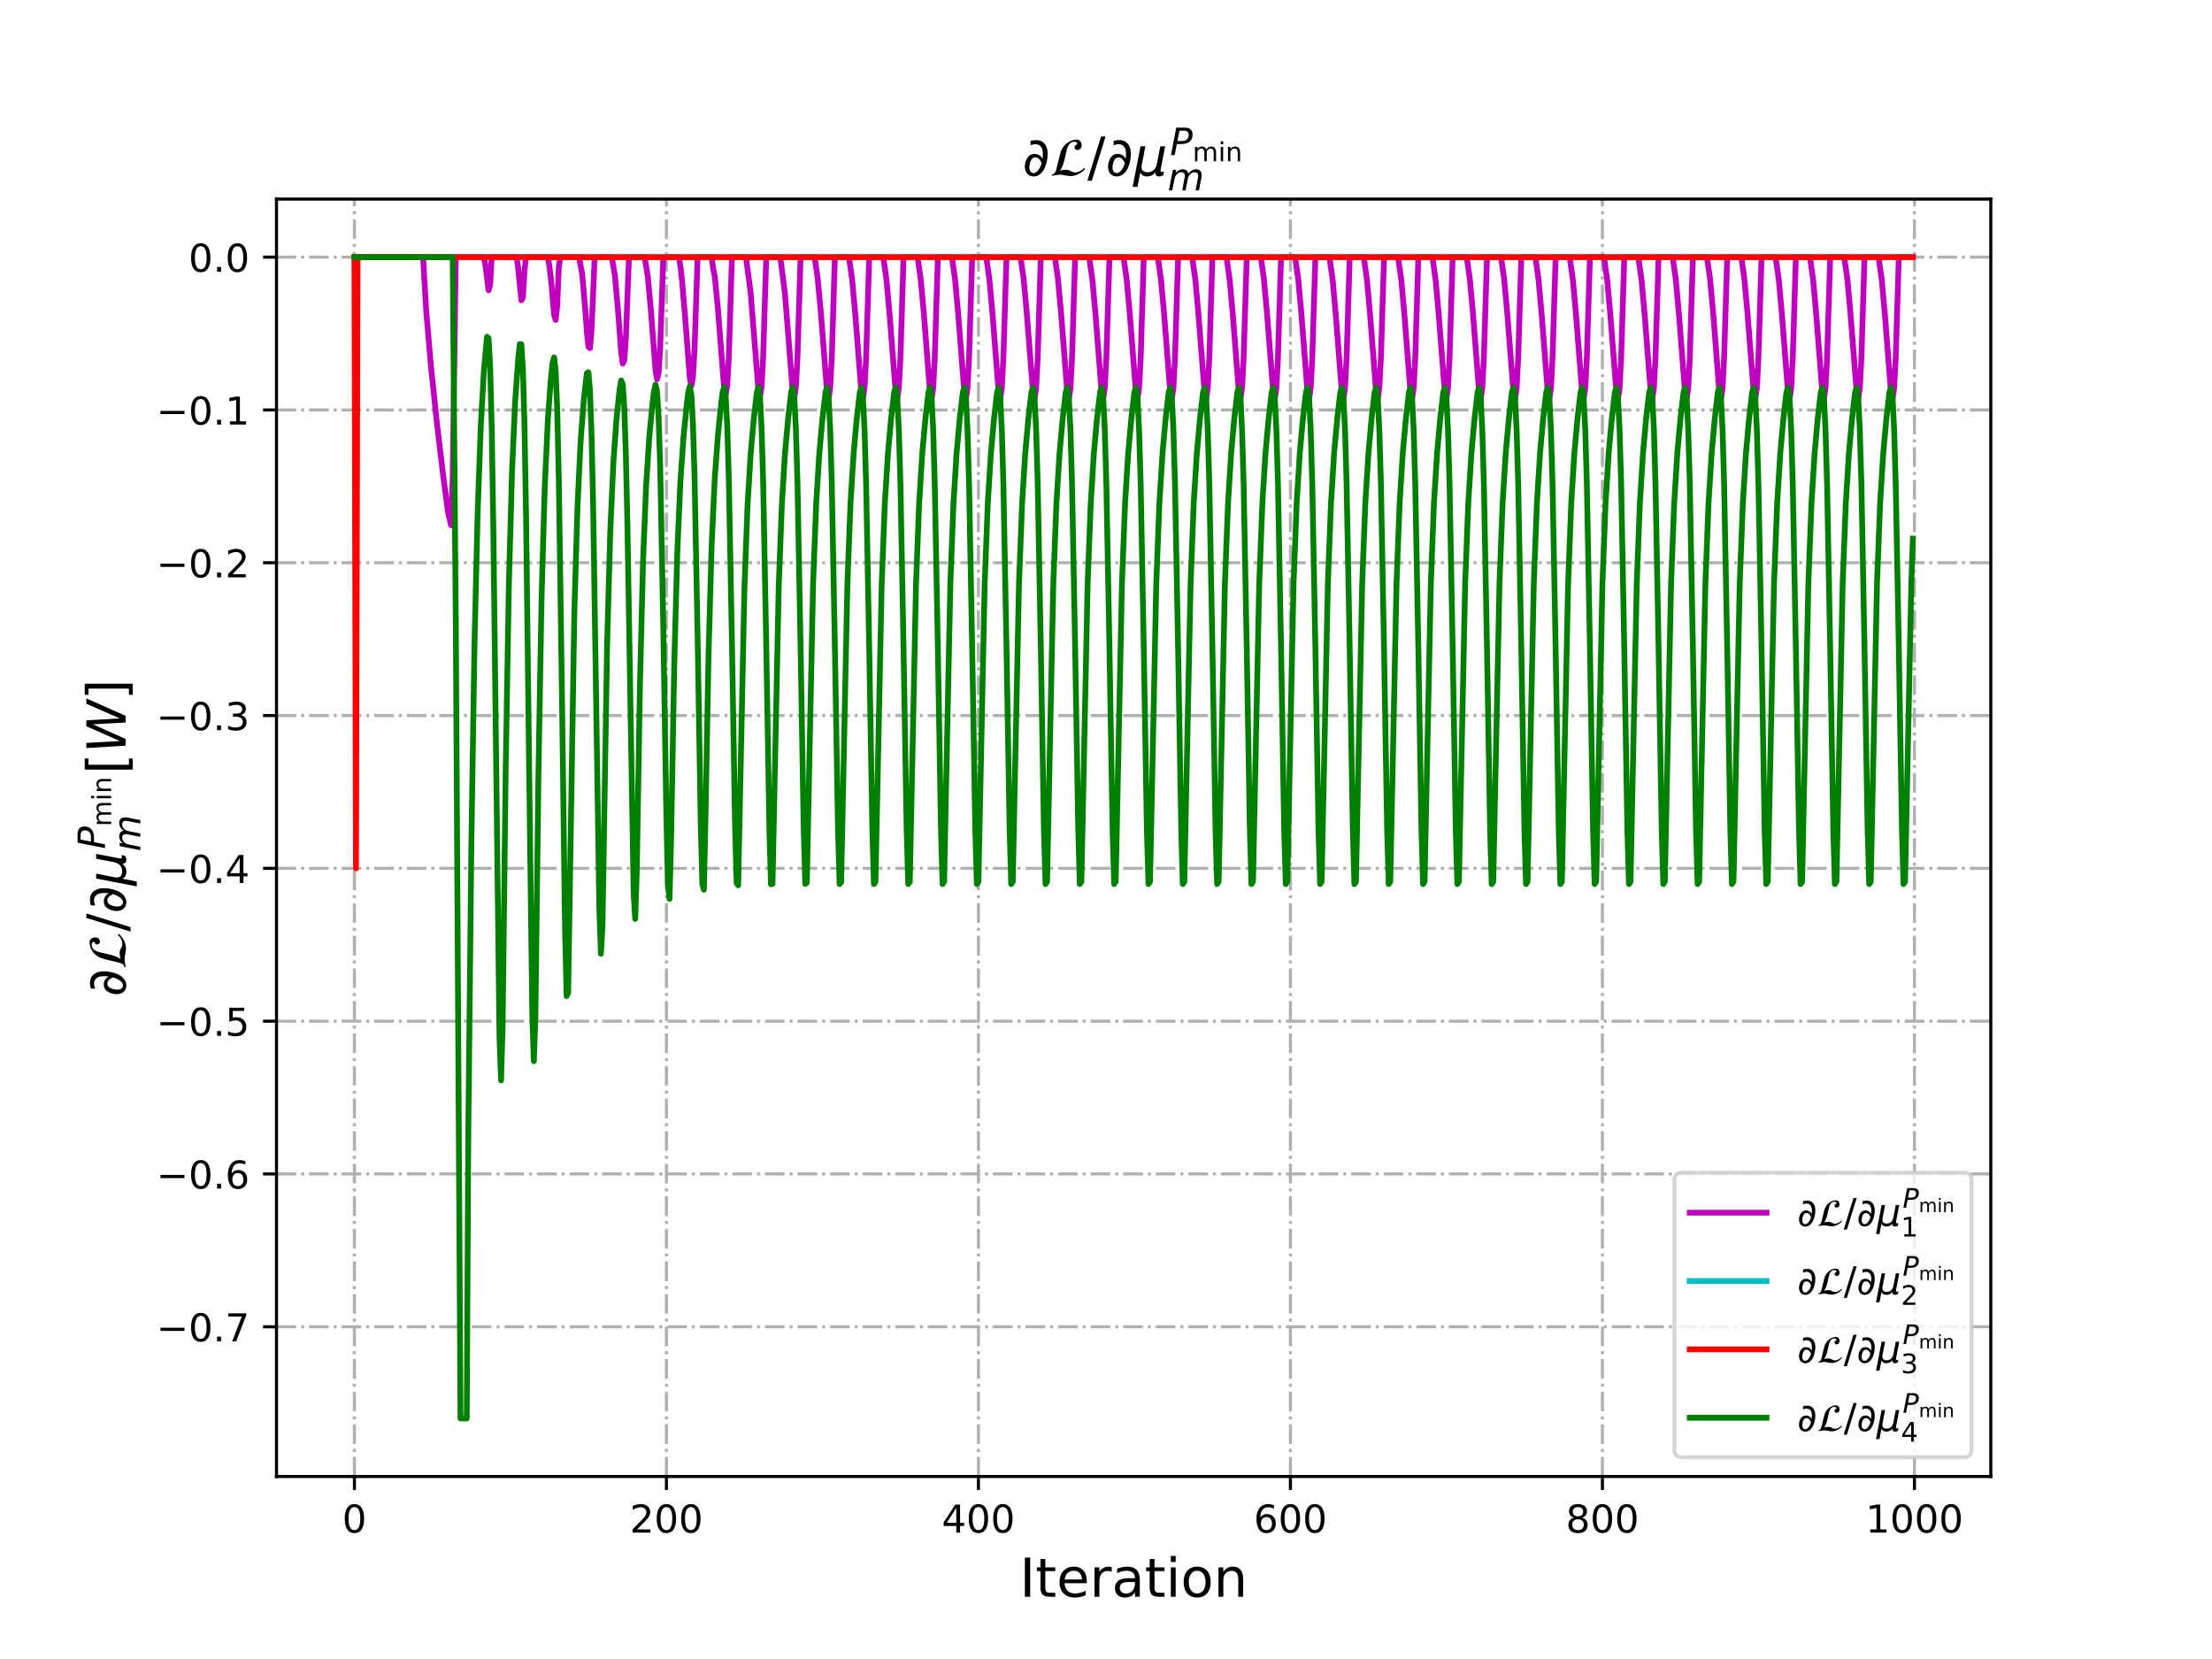 <?xml version="1.0" encoding="utf-8" standalone="no"?>
<!DOCTYPE svg PUBLIC "-//W3C//DTD SVG 1.1//EN"
  "http://www.w3.org/Graphics/SVG/1.1/DTD/svg11.dtd">
<!-- Created with matplotlib (http://matplotlib.org/) -->
<svg height="432pt" version="1.1" viewBox="0 0 576 432" width="576pt" xmlns="http://www.w3.org/2000/svg" xmlns:xlink="http://www.w3.org/1999/xlink">
 <defs>
  <style type="text/css">
*{stroke-linecap:butt;stroke-linejoin:round;}
  </style>
 </defs>
 <g id="figure_1">
  <g id="patch_1">
   <path d="M 0 432 
L 576 432 
L 576 0 
L 0 0 
z
" style="fill:#ffffff;"/>
  </g>
  <g id="axes_1">
   <g id="patch_2">
    <path d="M 72 384.48 
L 518.4 384.48 
L 518.4 51.84 
L 72 51.84 
z
" style="fill:#ffffff;"/>
   </g>
   <g id="matplotlib.axis_1">
    <g id="xtick_1">
     <g id="line2d_1">
      <path clip-path="url(#p9d2888aacd)" d="M 92.291 384.48 
L 92.291 51.84 
" style="fill:none;stroke:#b0b0b0;stroke-dasharray:5.12,1.28,0.8,1.28;stroke-dashoffset:0;stroke-width:0.8;"/>
     </g>
     <g id="line2d_2">
      <defs>
       <path d="M 0 0 
L 0 3.5 
" id="md98fd4734b" style="stroke:#000000;stroke-width:0.8;"/>
      </defs>
      <g>
       <use style="stroke:#000000;stroke-width:0.8;" x="92.291" xlink:href="#md98fd4734b" y="384.48"/>
      </g>
     </g>
     <g id="text_1">
      <!-- 0 -->
      <defs>
       <path d="M 31.781 66.406 
Q 24.172 66.406 20.328 58.906 
Q 16.5 51.422 16.5 36.375 
Q 16.5 21.391 20.328 13.891 
Q 24.172 6.391 31.781 6.391 
Q 39.453 6.391 43.281 13.891 
Q 47.125 21.391 47.125 36.375 
Q 47.125 51.422 43.281 58.906 
Q 39.453 66.406 31.781 66.406 
z
M 31.781 74.219 
Q 44.047 74.219 50.516 64.516 
Q 56.984 54.828 56.984 36.375 
Q 56.984 17.969 50.516 8.266 
Q 44.047 -1.422 31.781 -1.422 
Q 19.531 -1.422 13.062 8.266 
Q 6.594 17.969 6.594 36.375 
Q 6.594 54.828 13.062 64.516 
Q 19.531 74.219 31.781 74.219 
z
" id="DejaVuSans-30"/>
      </defs>
      <g transform="translate(89.11 399.078)scale(0.1 -0.1)">
       <use xlink:href="#DejaVuSans-30"/>
      </g>
     </g>
    </g>
    <g id="xtick_2">
     <g id="line2d_3">
      <path clip-path="url(#p9d2888aacd)" d="M 173.536 384.48 
L 173.536 51.84 
" style="fill:none;stroke:#b0b0b0;stroke-dasharray:5.12,1.28,0.8,1.28;stroke-dashoffset:0;stroke-width:0.8;"/>
     </g>
     <g id="line2d_4">
      <g>
       <use style="stroke:#000000;stroke-width:0.8;" x="173.536" xlink:href="#md98fd4734b" y="384.48"/>
      </g>
     </g>
     <g id="text_2">
      <!-- 200 -->
      <defs>
       <path d="M 19.188 8.297 
L 53.609 8.297 
L 53.609 0 
L 7.328 0 
L 7.328 8.297 
Q 12.938 14.109 22.625 23.891 
Q 32.328 33.688 34.812 36.531 
Q 39.547 41.844 41.422 45.531 
Q 43.312 49.219 43.312 52.781 
Q 43.312 58.594 39.234 62.25 
Q 35.156 65.922 28.609 65.922 
Q 23.969 65.922 18.812 64.312 
Q 13.672 62.703 7.812 59.422 
L 7.812 69.391 
Q 13.766 71.781 18.938 73 
Q 24.125 74.219 28.422 74.219 
Q 39.75 74.219 46.484 68.547 
Q 53.219 62.891 53.219 53.422 
Q 53.219 48.922 51.531 44.891 
Q 49.859 40.875 45.406 35.406 
Q 44.188 33.984 37.641 27.219 
Q 31.109 20.453 19.188 8.297 
z
" id="DejaVuSans-32"/>
      </defs>
      <g transform="translate(163.992 399.078)scale(0.1 -0.1)">
       <use xlink:href="#DejaVuSans-32"/>
       <use x="63.623" xlink:href="#DejaVuSans-30"/>
       <use x="127.246" xlink:href="#DejaVuSans-30"/>
      </g>
     </g>
    </g>
    <g id="xtick_3">
     <g id="line2d_5">
      <path clip-path="url(#p9d2888aacd)" d="M 254.781 384.48 
L 254.781 51.84 
" style="fill:none;stroke:#b0b0b0;stroke-dasharray:5.12,1.28,0.8,1.28;stroke-dashoffset:0;stroke-width:0.8;"/>
     </g>
     <g id="line2d_6">
      <g>
       <use style="stroke:#000000;stroke-width:0.8;" x="254.781" xlink:href="#md98fd4734b" y="384.48"/>
      </g>
     </g>
     <g id="text_3">
      <!-- 400 -->
      <defs>
       <path d="M 37.797 64.312 
L 12.891 25.391 
L 37.797 25.391 
z
M 35.203 72.906 
L 47.609 72.906 
L 47.609 25.391 
L 58.016 25.391 
L 58.016 17.188 
L 47.609 17.188 
L 47.609 0 
L 37.797 0 
L 37.797 17.188 
L 4.891 17.188 
L 4.891 26.703 
z
" id="DejaVuSans-34"/>
      </defs>
      <g transform="translate(245.237 399.078)scale(0.1 -0.1)">
       <use xlink:href="#DejaVuSans-34"/>
       <use x="63.623" xlink:href="#DejaVuSans-30"/>
       <use x="127.246" xlink:href="#DejaVuSans-30"/>
      </g>
     </g>
    </g>
    <g id="xtick_4">
     <g id="line2d_7">
      <path clip-path="url(#p9d2888aacd)" d="M 336.026 384.48 
L 336.026 51.84 
" style="fill:none;stroke:#b0b0b0;stroke-dasharray:5.12,1.28,0.8,1.28;stroke-dashoffset:0;stroke-width:0.8;"/>
     </g>
     <g id="line2d_8">
      <g>
       <use style="stroke:#000000;stroke-width:0.8;" x="336.026" xlink:href="#md98fd4734b" y="384.48"/>
      </g>
     </g>
     <g id="text_4">
      <!-- 600 -->
      <defs>
       <path d="M 33.016 40.375 
Q 26.375 40.375 22.484 35.828 
Q 18.609 31.297 18.609 23.391 
Q 18.609 15.531 22.484 10.953 
Q 26.375 6.391 33.016 6.391 
Q 39.656 6.391 43.531 10.953 
Q 47.406 15.531 47.406 23.391 
Q 47.406 31.297 43.531 35.828 
Q 39.656 40.375 33.016 40.375 
z
M 52.594 71.297 
L 52.594 62.312 
Q 48.875 64.062 45.094 64.984 
Q 41.312 65.922 37.594 65.922 
Q 27.828 65.922 22.672 59.328 
Q 17.531 52.734 16.797 39.406 
Q 19.672 43.656 24.016 45.922 
Q 28.375 48.188 33.594 48.188 
Q 44.578 48.188 50.953 41.516 
Q 57.328 34.859 57.328 23.391 
Q 57.328 12.156 50.688 5.359 
Q 44.047 -1.422 33.016 -1.422 
Q 20.359 -1.422 13.672 8.266 
Q 6.984 17.969 6.984 36.375 
Q 6.984 53.656 15.188 63.938 
Q 23.391 74.219 37.203 74.219 
Q 40.922 74.219 44.703 73.484 
Q 48.484 72.75 52.594 71.297 
z
" id="DejaVuSans-36"/>
      </defs>
      <g transform="translate(326.482 399.078)scale(0.1 -0.1)">
       <use xlink:href="#DejaVuSans-36"/>
       <use x="63.623" xlink:href="#DejaVuSans-30"/>
       <use x="127.246" xlink:href="#DejaVuSans-30"/>
      </g>
     </g>
    </g>
    <g id="xtick_5">
     <g id="line2d_9">
      <path clip-path="url(#p9d2888aacd)" d="M 417.27 384.48 
L 417.27 51.84 
" style="fill:none;stroke:#b0b0b0;stroke-dasharray:5.12,1.28,0.8,1.28;stroke-dashoffset:0;stroke-width:0.8;"/>
     </g>
     <g id="line2d_10">
      <g>
       <use style="stroke:#000000;stroke-width:0.8;" x="417.27" xlink:href="#md98fd4734b" y="384.48"/>
      </g>
     </g>
     <g id="text_5">
      <!-- 800 -->
      <defs>
       <path d="M 31.781 34.625 
Q 24.75 34.625 20.719 30.859 
Q 16.703 27.094 16.703 20.516 
Q 16.703 13.922 20.719 10.156 
Q 24.75 6.391 31.781 6.391 
Q 38.812 6.391 42.859 10.172 
Q 46.922 13.969 46.922 20.516 
Q 46.922 27.094 42.891 30.859 
Q 38.875 34.625 31.781 34.625 
z
M 21.922 38.812 
Q 15.578 40.375 12.031 44.719 
Q 8.5 49.078 8.5 55.328 
Q 8.5 64.062 14.719 69.141 
Q 20.953 74.219 31.781 74.219 
Q 42.672 74.219 48.875 69.141 
Q 55.078 64.062 55.078 55.328 
Q 55.078 49.078 51.531 44.719 
Q 48 40.375 41.703 38.812 
Q 48.828 37.156 52.797 32.312 
Q 56.781 27.484 56.781 20.516 
Q 56.781 9.906 50.312 4.234 
Q 43.844 -1.422 31.781 -1.422 
Q 19.734 -1.422 13.25 4.234 
Q 6.781 9.906 6.781 20.516 
Q 6.781 27.484 10.781 32.312 
Q 14.797 37.156 21.922 38.812 
z
M 18.312 54.391 
Q 18.312 48.734 21.844 45.562 
Q 25.391 42.391 31.781 42.391 
Q 38.141 42.391 41.719 45.562 
Q 45.312 48.734 45.312 54.391 
Q 45.312 60.062 41.719 63.234 
Q 38.141 66.406 31.781 66.406 
Q 25.391 66.406 21.844 63.234 
Q 18.312 60.062 18.312 54.391 
z
" id="DejaVuSans-38"/>
      </defs>
      <g transform="translate(407.727 399.078)scale(0.1 -0.1)">
       <use xlink:href="#DejaVuSans-38"/>
       <use x="63.623" xlink:href="#DejaVuSans-30"/>
       <use x="127.246" xlink:href="#DejaVuSans-30"/>
      </g>
     </g>
    </g>
    <g id="xtick_6">
     <g id="line2d_11">
      <path clip-path="url(#p9d2888aacd)" d="M 498.515 384.48 
L 498.515 51.84 
" style="fill:none;stroke:#b0b0b0;stroke-dasharray:5.12,1.28,0.8,1.28;stroke-dashoffset:0;stroke-width:0.8;"/>
     </g>
     <g id="line2d_12">
      <g>
       <use style="stroke:#000000;stroke-width:0.8;" x="498.515" xlink:href="#md98fd4734b" y="384.48"/>
      </g>
     </g>
     <g id="text_6">
      <!-- 1000 -->
      <defs>
       <path d="M 12.406 8.297 
L 28.516 8.297 
L 28.516 63.922 
L 10.984 60.406 
L 10.984 69.391 
L 28.422 72.906 
L 38.281 72.906 
L 38.281 8.297 
L 54.391 8.297 
L 54.391 0 
L 12.406 0 
z
" id="DejaVuSans-31"/>
      </defs>
      <g transform="translate(485.79 399.078)scale(0.1 -0.1)">
       <use xlink:href="#DejaVuSans-31"/>
       <use x="63.623" xlink:href="#DejaVuSans-30"/>
       <use x="127.246" xlink:href="#DejaVuSans-30"/>
       <use x="190.869" xlink:href="#DejaVuSans-30"/>
      </g>
     </g>
    </g>
    <g id="text_7">
     <!-- Iteration -->
     <defs>
      <path d="M 9.812 72.906 
L 19.672 72.906 
L 19.672 0 
L 9.812 0 
z
" id="DejaVuSans-49"/>
      <path d="M 18.312 70.219 
L 18.312 54.688 
L 36.812 54.688 
L 36.812 47.703 
L 18.312 47.703 
L 18.312 18.016 
Q 18.312 11.328 20.141 9.422 
Q 21.969 7.516 27.594 7.516 
L 36.812 7.516 
L 36.812 0 
L 27.594 0 
Q 17.188 0 13.234 3.875 
Q 9.281 7.766 9.281 18.016 
L 9.281 47.703 
L 2.688 47.703 
L 2.688 54.688 
L 9.281 54.688 
L 9.281 70.219 
z
" id="DejaVuSans-74"/>
      <path d="M 56.203 29.594 
L 56.203 25.203 
L 14.891 25.203 
Q 15.484 15.922 20.484 11.062 
Q 25.484 6.203 34.422 6.203 
Q 39.594 6.203 44.453 7.469 
Q 49.312 8.734 54.109 11.281 
L 54.109 2.781 
Q 49.266 0.734 44.188 -0.344 
Q 39.109 -1.422 33.891 -1.422 
Q 20.797 -1.422 13.156 6.188 
Q 5.516 13.812 5.516 26.812 
Q 5.516 40.234 12.766 48.109 
Q 20.016 56 32.328 56 
Q 43.359 56 49.781 48.891 
Q 56.203 41.797 56.203 29.594 
z
M 47.219 32.234 
Q 47.125 39.594 43.094 43.984 
Q 39.062 48.391 32.422 48.391 
Q 24.906 48.391 20.391 44.141 
Q 15.875 39.891 15.188 32.172 
z
" id="DejaVuSans-65"/>
      <path d="M 41.109 46.297 
Q 39.594 47.172 37.812 47.578 
Q 36.031 48 33.891 48 
Q 26.266 48 22.188 43.047 
Q 18.109 38.094 18.109 28.812 
L 18.109 0 
L 9.078 0 
L 9.078 54.688 
L 18.109 54.688 
L 18.109 46.188 
Q 20.953 51.172 25.484 53.578 
Q 30.031 56 36.531 56 
Q 37.453 56 38.578 55.875 
Q 39.703 55.766 41.062 55.516 
z
" id="DejaVuSans-72"/>
      <path d="M 34.281 27.484 
Q 23.391 27.484 19.188 25 
Q 14.984 22.516 14.984 16.5 
Q 14.984 11.719 18.141 8.906 
Q 21.297 6.109 26.703 6.109 
Q 34.188 6.109 38.703 11.406 
Q 43.219 16.703 43.219 25.484 
L 43.219 27.484 
z
M 52.203 31.203 
L 52.203 0 
L 43.219 0 
L 43.219 8.297 
Q 40.141 3.328 35.547 0.953 
Q 30.953 -1.422 24.312 -1.422 
Q 15.922 -1.422 10.953 3.297 
Q 6 8.016 6 15.922 
Q 6 25.141 12.172 29.828 
Q 18.359 34.516 30.609 34.516 
L 43.219 34.516 
L 43.219 35.406 
Q 43.219 41.609 39.141 45 
Q 35.062 48.391 27.688 48.391 
Q 23 48.391 18.547 47.266 
Q 14.109 46.141 10.016 43.891 
L 10.016 52.203 
Q 14.938 54.109 19.578 55.047 
Q 24.219 56 28.609 56 
Q 40.484 56 46.344 49.844 
Q 52.203 43.703 52.203 31.203 
z
" id="DejaVuSans-61"/>
      <path d="M 9.422 54.688 
L 18.406 54.688 
L 18.406 0 
L 9.422 0 
z
M 9.422 75.984 
L 18.406 75.984 
L 18.406 64.594 
L 9.422 64.594 
z
" id="DejaVuSans-69"/>
      <path d="M 30.609 48.391 
Q 23.391 48.391 19.188 42.75 
Q 14.984 37.109 14.984 27.297 
Q 14.984 17.484 19.156 11.844 
Q 23.344 6.203 30.609 6.203 
Q 37.797 6.203 41.984 11.859 
Q 46.188 17.531 46.188 27.297 
Q 46.188 37.016 41.984 42.703 
Q 37.797 48.391 30.609 48.391 
z
M 30.609 56 
Q 42.328 56 49.016 48.375 
Q 55.719 40.766 55.719 27.297 
Q 55.719 13.875 49.016 6.219 
Q 42.328 -1.422 30.609 -1.422 
Q 18.844 -1.422 12.172 6.219 
Q 5.516 13.875 5.516 27.297 
Q 5.516 40.766 12.172 48.375 
Q 18.844 56 30.609 56 
z
" id="DejaVuSans-6f"/>
      <path d="M 54.891 33.016 
L 54.891 0 
L 45.906 0 
L 45.906 32.719 
Q 45.906 40.484 42.875 44.328 
Q 39.844 48.188 33.797 48.188 
Q 26.516 48.188 22.312 43.547 
Q 18.109 38.922 18.109 30.906 
L 18.109 0 
L 9.078 0 
L 9.078 54.688 
L 18.109 54.688 
L 18.109 46.188 
Q 21.344 51.125 25.703 53.562 
Q 30.078 56 35.797 56 
Q 45.219 56 50.047 50.172 
Q 54.891 44.344 54.891 33.016 
z
" id="DejaVuSans-6e"/>
     </defs>
     <g transform="translate(265.508 415.796)scale(0.14 -0.14)">
      <use xlink:href="#DejaVuSans-49"/>
      <use x="29.492" xlink:href="#DejaVuSans-74"/>
      <use x="68.701" xlink:href="#DejaVuSans-65"/>
      <use x="130.225" xlink:href="#DejaVuSans-72"/>
      <use x="171.338" xlink:href="#DejaVuSans-61"/>
      <use x="232.617" xlink:href="#DejaVuSans-74"/>
      <use x="271.826" xlink:href="#DejaVuSans-69"/>
      <use x="299.609" xlink:href="#DejaVuSans-6f"/>
      <use x="360.791" xlink:href="#DejaVuSans-6e"/>
     </g>
    </g>
   </g>
   <g id="matplotlib.axis_2">
    <g id="ytick_1">
     <g id="line2d_13">
      <path clip-path="url(#p9d2888aacd)" d="M 72 345.486 
L 518.4 345.486 
" style="fill:none;stroke:#b0b0b0;stroke-dasharray:5.12,1.28,0.8,1.28;stroke-dashoffset:0;stroke-width:0.8;"/>
     </g>
     <g id="line2d_14">
      <defs>
       <path d="M 0 0 
L -3.5 0 
" id="mb7c1f62356" style="stroke:#000000;stroke-width:0.8;"/>
      </defs>
      <g>
       <use style="stroke:#000000;stroke-width:0.8;" x="72" xlink:href="#mb7c1f62356" y="345.486"/>
      </g>
     </g>
     <g id="text_8">
      <!-- −0.7 -->
      <defs>
       <path d="M 10.594 35.5 
L 73.188 35.5 
L 73.188 27.203 
L 10.594 27.203 
z
" id="DejaVuSans-2212"/>
       <path d="M 10.688 12.406 
L 21 12.406 
L 21 0 
L 10.688 0 
z
" id="DejaVuSans-2e"/>
       <path d="M 8.203 72.906 
L 55.078 72.906 
L 55.078 68.703 
L 28.609 0 
L 18.312 0 
L 43.219 64.594 
L 8.203 64.594 
z
" id="DejaVuSans-37"/>
      </defs>
      <g transform="translate(40.717 349.286)scale(0.1 -0.1)">
       <use xlink:href="#DejaVuSans-2212"/>
       <use x="83.789" xlink:href="#DejaVuSans-30"/>
       <use x="147.412" xlink:href="#DejaVuSans-2e"/>
       <use x="179.199" xlink:href="#DejaVuSans-37"/>
      </g>
     </g>
    </g>
    <g id="ytick_2">
     <g id="line2d_15">
      <path clip-path="url(#p9d2888aacd)" d="M 72 305.697 
L 518.4 305.697 
" style="fill:none;stroke:#b0b0b0;stroke-dasharray:5.12,1.28,0.8,1.28;stroke-dashoffset:0;stroke-width:0.8;"/>
     </g>
     <g id="line2d_16">
      <g>
       <use style="stroke:#000000;stroke-width:0.8;" x="72" xlink:href="#mb7c1f62356" y="305.697"/>
      </g>
     </g>
     <g id="text_9">
      <!-- −0.6 -->
      <g transform="translate(40.717 309.496)scale(0.1 -0.1)">
       <use xlink:href="#DejaVuSans-2212"/>
       <use x="83.789" xlink:href="#DejaVuSans-30"/>
       <use x="147.412" xlink:href="#DejaVuSans-2e"/>
       <use x="179.199" xlink:href="#DejaVuSans-36"/>
      </g>
     </g>
    </g>
    <g id="ytick_3">
     <g id="line2d_17">
      <path clip-path="url(#p9d2888aacd)" d="M 72 265.907 
L 518.4 265.907 
" style="fill:none;stroke:#b0b0b0;stroke-dasharray:5.12,1.28,0.8,1.28;stroke-dashoffset:0;stroke-width:0.8;"/>
     </g>
     <g id="line2d_18">
      <g>
       <use style="stroke:#000000;stroke-width:0.8;" x="72" xlink:href="#mb7c1f62356" y="265.907"/>
      </g>
     </g>
     <g id="text_10">
      <!-- −0.5 -->
      <defs>
       <path d="M 10.797 72.906 
L 49.516 72.906 
L 49.516 64.594 
L 19.828 64.594 
L 19.828 46.734 
Q 21.969 47.469 24.109 47.828 
Q 26.266 48.188 28.422 48.188 
Q 40.625 48.188 47.75 41.5 
Q 54.891 34.812 54.891 23.391 
Q 54.891 11.625 47.562 5.094 
Q 40.234 -1.422 26.906 -1.422 
Q 22.312 -1.422 17.547 -0.641 
Q 12.797 0.141 7.719 1.703 
L 7.719 11.625 
Q 12.109 9.234 16.797 8.062 
Q 21.484 6.891 26.703 6.891 
Q 35.156 6.891 40.078 11.328 
Q 45.016 15.766 45.016 23.391 
Q 45.016 31 40.078 35.438 
Q 35.156 39.891 26.703 39.891 
Q 22.75 39.891 18.812 39.016 
Q 14.891 38.141 10.797 36.281 
z
" id="DejaVuSans-35"/>
      </defs>
      <g transform="translate(40.717 269.707)scale(0.1 -0.1)">
       <use xlink:href="#DejaVuSans-2212"/>
       <use x="83.789" xlink:href="#DejaVuSans-30"/>
       <use x="147.412" xlink:href="#DejaVuSans-2e"/>
       <use x="179.199" xlink:href="#DejaVuSans-35"/>
      </g>
     </g>
    </g>
    <g id="ytick_4">
     <g id="line2d_19">
      <path clip-path="url(#p9d2888aacd)" d="M 72 226.118 
L 518.4 226.118 
" style="fill:none;stroke:#b0b0b0;stroke-dasharray:5.12,1.28,0.8,1.28;stroke-dashoffset:0;stroke-width:0.8;"/>
     </g>
     <g id="line2d_20">
      <g>
       <use style="stroke:#000000;stroke-width:0.8;" x="72" xlink:href="#mb7c1f62356" y="226.118"/>
      </g>
     </g>
     <g id="text_11">
      <!-- −0.4 -->
      <g transform="translate(40.717 229.917)scale(0.1 -0.1)">
       <use xlink:href="#DejaVuSans-2212"/>
       <use x="83.789" xlink:href="#DejaVuSans-30"/>
       <use x="147.412" xlink:href="#DejaVuSans-2e"/>
       <use x="179.199" xlink:href="#DejaVuSans-34"/>
      </g>
     </g>
    </g>
    <g id="ytick_5">
     <g id="line2d_21">
      <path clip-path="url(#p9d2888aacd)" d="M 72 186.328 
L 518.4 186.328 
" style="fill:none;stroke:#b0b0b0;stroke-dasharray:5.12,1.28,0.8,1.28;stroke-dashoffset:0;stroke-width:0.8;"/>
     </g>
     <g id="line2d_22">
      <g>
       <use style="stroke:#000000;stroke-width:0.8;" x="72" xlink:href="#mb7c1f62356" y="186.328"/>
      </g>
     </g>
     <g id="text_12">
      <!-- −0.3 -->
      <defs>
       <path d="M 40.578 39.312 
Q 47.656 37.797 51.625 33 
Q 55.609 28.219 55.609 21.188 
Q 55.609 10.406 48.188 4.484 
Q 40.766 -1.422 27.094 -1.422 
Q 22.516 -1.422 17.656 -0.516 
Q 12.797 0.391 7.625 2.203 
L 7.625 11.719 
Q 11.719 9.328 16.594 8.109 
Q 21.484 6.891 26.812 6.891 
Q 36.078 6.891 40.938 10.547 
Q 45.797 14.203 45.797 21.188 
Q 45.797 27.641 41.281 31.266 
Q 36.766 34.906 28.719 34.906 
L 20.219 34.906 
L 20.219 43.016 
L 29.109 43.016 
Q 36.375 43.016 40.234 45.922 
Q 44.094 48.828 44.094 54.297 
Q 44.094 59.906 40.109 62.906 
Q 36.141 65.922 28.719 65.922 
Q 24.656 65.922 20.016 65.031 
Q 15.375 64.156 9.812 62.312 
L 9.812 71.094 
Q 15.438 72.656 20.344 73.438 
Q 25.25 74.219 29.594 74.219 
Q 40.828 74.219 47.359 69.109 
Q 53.906 64.016 53.906 55.328 
Q 53.906 49.266 50.438 45.094 
Q 46.969 40.922 40.578 39.312 
z
" id="DejaVuSans-33"/>
      </defs>
      <g transform="translate(40.717 190.128)scale(0.1 -0.1)">
       <use xlink:href="#DejaVuSans-2212"/>
       <use x="83.789" xlink:href="#DejaVuSans-30"/>
       <use x="147.412" xlink:href="#DejaVuSans-2e"/>
       <use x="179.199" xlink:href="#DejaVuSans-33"/>
      </g>
     </g>
    </g>
    <g id="ytick_6">
     <g id="line2d_23">
      <path clip-path="url(#p9d2888aacd)" d="M 72 146.539 
L 518.4 146.539 
" style="fill:none;stroke:#b0b0b0;stroke-dasharray:5.12,1.28,0.8,1.28;stroke-dashoffset:0;stroke-width:0.8;"/>
     </g>
     <g id="line2d_24">
      <g>
       <use style="stroke:#000000;stroke-width:0.8;" x="72" xlink:href="#mb7c1f62356" y="146.539"/>
      </g>
     </g>
     <g id="text_13">
      <!-- −0.2 -->
      <g transform="translate(40.717 150.338)scale(0.1 -0.1)">
       <use xlink:href="#DejaVuSans-2212"/>
       <use x="83.789" xlink:href="#DejaVuSans-30"/>
       <use x="147.412" xlink:href="#DejaVuSans-2e"/>
       <use x="179.199" xlink:href="#DejaVuSans-32"/>
      </g>
     </g>
    </g>
    <g id="ytick_7">
     <g id="line2d_25">
      <path clip-path="url(#p9d2888aacd)" d="M 72 106.749 
L 518.4 106.749 
" style="fill:none;stroke:#b0b0b0;stroke-dasharray:5.12,1.28,0.8,1.28;stroke-dashoffset:0;stroke-width:0.8;"/>
     </g>
     <g id="line2d_26">
      <g>
       <use style="stroke:#000000;stroke-width:0.8;" x="72" xlink:href="#mb7c1f62356" y="106.749"/>
      </g>
     </g>
     <g id="text_14">
      <!-- −0.1 -->
      <g transform="translate(40.717 110.549)scale(0.1 -0.1)">
       <use xlink:href="#DejaVuSans-2212"/>
       <use x="83.789" xlink:href="#DejaVuSans-30"/>
       <use x="147.412" xlink:href="#DejaVuSans-2e"/>
       <use x="179.199" xlink:href="#DejaVuSans-31"/>
      </g>
     </g>
    </g>
    <g id="ytick_8">
     <g id="line2d_27">
      <path clip-path="url(#p9d2888aacd)" d="M 72 66.96 
L 518.4 66.96 
" style="fill:none;stroke:#b0b0b0;stroke-dasharray:5.12,1.28,0.8,1.28;stroke-dashoffset:0;stroke-width:0.8;"/>
     </g>
     <g id="line2d_28">
      <g>
       <use style="stroke:#000000;stroke-width:0.8;" x="72" xlink:href="#mb7c1f62356" y="66.96"/>
      </g>
     </g>
     <g id="text_15">
      <!-- 0.0 -->
      <g transform="translate(49.097 70.759)scale(0.1 -0.1)">
       <use xlink:href="#DejaVuSans-30"/>
       <use x="63.623" xlink:href="#DejaVuSans-2e"/>
       <use x="95.41" xlink:href="#DejaVuSans-30"/>
      </g>
     </g>
    </g>
    <g id="text_16">
     <!-- $\partial \mathcal{L}/ \partial \mu^{P_{\mathrm{min}}}_{m}[W]$ -->
     <defs>
      <path d="M 21.344 -1.422 
Q 14.453 -1.422 9.969 2.734 
Q 4.641 7.672 4.641 16.609 
Q 4.641 25.875 9.328 33.109 
Q 14.156 40.531 22.859 40.531 
Q 28.562 40.531 33.062 36.969 
Q 35.688 34.859 37.5 31.344 
Q 38.141 35.297 38.141 39.797 
Q 38.141 46.391 36.578 50.203 
Q 33.109 58.641 23.922 58.641 
Q 20.453 58.641 15.094 56.5 
L 15.094 64.703 
Q 20.75 66.219 25.828 66.219 
Q 38.922 66.219 44.484 54.203 
Q 47.078 48.531 47.078 40.094 
Q 47.078 34.578 45.844 28.172 
Q 42.781 12.156 34.812 4.547 
Q 28.562 -1.422 21.344 -1.422 
z
M 12.984 15.141 
Q 12.984 10.25 15.141 7.625 
Q 17.438 4.828 20.953 4.828 
Q 24.078 4.828 26.562 7.031 
Q 30.078 10.062 32.672 14.984 
Q 34.812 19.047 35.891 23.391 
Q 31.547 33.891 24.031 33.891 
Q 17.578 33.891 14.75 25.391 
Q 12.984 20.125 12.984 15.141 
z
" id="DejaVuSans-2202"/>
      <path d="M 63.594 14.297 
L 65.297 12.5 
Q 52.297 -0.703 37.703 -0.703 
Q 33.703 -0.703 28.906 0.406 
Q 21.797 1.906 17.906 1.906 
Q 15.703 1.906 10.5 0.953 
Q 5.297 0 3 0 
L 3.594 2.406 
Q 9.094 2.406 11.406 11.703 
L 18.406 40.094 
Q 20.094 47 23.688 52.391 
Q 27.297 57.797 31.641 60.844 
Q 36 63.906 40.391 65.453 
Q 44.797 67 48.797 67 
Q 53.797 67 56.141 63.797 
Q 58.5 60.594 58.5 56 
Q 58.5 52.297 56.141 50 
Q 53.797 47.703 50.406 47.703 
Q 48.203 47.703 46.797 49.203 
Q 45.406 50.703 45.406 52.797 
Q 45.406 54.406 46.203 55.5 
Q 47 56.594 47.891 56.938 
Q 48.797 57.297 49.594 57.891 
Q 50.406 58.5 50.406 59.203 
Q 50.406 63 44.594 63 
Q 39.406 63 36.094 59.141 
Q 32.797 55.297 31.094 48.938 
Q 29.406 42.594 28.047 35.688 
Q 26.703 28.797 24.203 21.297 
Q 21.703 13.797 18.094 9.203 
L 18.094 8.797 
Q 21.297 11 29.5 11 
Q 34.797 11 38.438 8.5 
Q 42.094 6 46.297 6 
Q 54.797 6 63.594 14.297 
z
" id="STIXNonUnicode-Italic-e238"/>
      <path d="M 25.391 72.906 
L 33.688 72.906 
L 8.297 -9.281 
L 0 -9.281 
z
" id="DejaVuSans-2f"/>
      <path d="M -1.312 -20.797 
L 13.375 54.688 
L 22.406 54.688 
L 15.766 20.656 
Q 15.578 19.625 15.422 18.359 
Q 15.281 17.094 15.281 15.828 
Q 15.281 11.281 18.141 8.828 
Q 21 6.391 26.312 6.391 
Q 33.547 6.391 37.984 10.484 
Q 42.438 14.594 44 22.797 
L 50.203 54.688 
L 59.188 54.688 
L 51.031 12.641 
Q 50.828 11.719 50.75 11.031 
Q 50.688 10.359 50.688 9.812 
Q 50.688 8.297 51.297 7.594 
Q 51.906 6.891 53.219 6.891 
Q 53.719 6.891 54.562 7.125 
Q 55.422 7.375 56.984 8.016 
L 55.609 0.781 
Q 53.469 -0.297 51.516 -0.859 
Q 49.562 -1.422 47.703 -1.422 
Q 44.484 -1.422 42.656 0.625 
Q 40.828 2.688 40.828 6.297 
Q 38.094 2.391 34.297 0.484 
Q 30.516 -1.422 25.391 -1.422 
Q 20.844 -1.422 17.453 0.672 
Q 14.062 2.781 12.984 6.203 
L 7.719 -20.797 
z
" id="DejaVuSans-Oblique-3bc"/>
      <path d="M 16.891 72.906 
L 39.703 72.906 
Q 49.656 72.906 54.875 68.266 
Q 60.109 63.625 60.109 54.688 
Q 60.109 42.672 52.391 35.984 
Q 44.672 29.297 30.719 29.297 
L 18.312 29.297 
L 12.594 0 
L 2.688 0 
z
M 25.203 64.797 
L 19.922 37.406 
L 32.328 37.406 
Q 40.719 37.406 45.203 41.703 
Q 49.703 46 49.703 54 
Q 49.703 59.125 46.656 61.953 
Q 43.609 64.797 38.094 64.797 
z
" id="DejaVuSans-Oblique-50"/>
      <path d="M 52 44.188 
Q 55.375 50.25 60.062 53.125 
Q 64.75 56 71.094 56 
Q 79.641 56 84.281 50.016 
Q 88.922 44.047 88.922 33.016 
L 88.922 0 
L 79.891 0 
L 79.891 32.719 
Q 79.891 40.578 77.094 44.375 
Q 74.312 48.188 68.609 48.188 
Q 61.625 48.188 57.562 43.547 
Q 53.516 38.922 53.516 30.906 
L 53.516 0 
L 44.484 0 
L 44.484 32.719 
Q 44.484 40.625 41.703 44.406 
Q 38.922 48.188 33.109 48.188 
Q 26.219 48.188 22.156 43.531 
Q 18.109 38.875 18.109 30.906 
L 18.109 0 
L 9.078 0 
L 9.078 54.688 
L 18.109 54.688 
L 18.109 46.188 
Q 21.188 51.219 25.484 53.609 
Q 29.781 56 35.688 56 
Q 41.656 56 45.828 52.969 
Q 50 49.953 52 44.188 
z
" id="DejaVuSans-6d"/>
      <path d="M 89.797 33.016 
L 83.406 0 
L 74.422 0 
L 80.719 32.719 
Q 81.109 34.812 81.297 36.328 
Q 81.5 37.844 81.5 38.922 
Q 81.5 43.312 79.047 45.75 
Q 76.609 48.188 72.219 48.188 
Q 65.672 48.188 60.547 43.281 
Q 55.422 38.375 53.906 30.516 
L 47.906 0 
L 38.922 0 
L 45.312 32.719 
Q 45.703 34.516 45.891 36.047 
Q 46.094 37.594 46.094 38.812 
Q 46.094 43.266 43.656 45.719 
Q 41.219 48.188 36.922 48.188 
Q 30.281 48.188 25.141 43.281 
Q 20.016 38.375 18.5 30.516 
L 12.5 0 
L 3.516 0 
L 14.203 54.688 
L 23.188 54.688 
L 21.484 46.188 
Q 25.141 50.984 30.047 53.484 
Q 34.969 56 40.578 56 
Q 46.531 56 50.359 52.875 
Q 54.203 49.75 54.984 44.188 
Q 59.078 49.953 64.469 52.969 
Q 69.875 56 75.875 56 
Q 82.906 56 86.734 51.953 
Q 90.578 47.906 90.578 40.484 
Q 90.578 38.875 90.375 36.938 
Q 90.188 35.016 89.797 33.016 
z
" id="DejaVuSans-Oblique-6d"/>
      <path d="M 8.594 75.984 
L 29.297 75.984 
L 29.297 69 
L 17.578 69 
L 17.578 -6.203 
L 29.297 -6.203 
L 29.297 -13.188 
L 8.594 -13.188 
z
" id="DejaVuSans-5b"/>
      <path d="M 9.625 72.906 
L 19.188 72.906 
L 22.703 10.891 
L 50.203 72.906 
L 61.188 72.906 
L 64.797 10.891 
L 92 72.906 
L 102 72.906 
L 69.578 0 
L 57.172 0 
L 53.812 60.797 
L 26.516 0 
L 14.109 0 
z
" id="DejaVuSans-Oblique-57"/>
      <path d="M 30.422 75.984 
L 30.422 -13.188 
L 9.719 -13.188 
L 9.719 -6.203 
L 21.391 -6.203 
L 21.391 69 
L 9.719 69 
L 9.719 75.984 
z
" id="DejaVuSans-5d"/>
     </defs>
     <g transform="translate(32.797 259.53)rotate(-90)scale(0.14 -0.14)">
      <use transform="translate(0 0.684)" xlink:href="#DejaVuSans-2202"/>
      <use transform="translate(51.709 0.684)" xlink:href="#STIXNonUnicode-Italic-e238"/>
      <use transform="translate(121.009 0.684)" xlink:href="#DejaVuSans-2f"/>
      <use transform="translate(154.7 0.684)" xlink:href="#DejaVuSans-2202"/>
      <use transform="translate(206.409 0.684)" xlink:href="#DejaVuSans-Oblique-3bc"/>
      <use transform="translate(274.499 38.966)scale(0.7)" xlink:href="#DejaVuSans-Oblique-50"/>
      <use transform="translate(316.71 27.481)scale(0.49)" xlink:href="#DejaVuSans-6d"/>
      <use transform="translate(364.442 27.481)scale(0.49)" xlink:href="#DejaVuSans-69"/>
      <use transform="translate(378.056 27.481)scale(0.49)" xlink:href="#DejaVuSans-6e"/>
      <use transform="translate(270.032 -26.659)scale(0.7)" xlink:href="#DejaVuSans-Oblique-6d"/>
      <use transform="translate(413.76 0.684)" xlink:href="#DejaVuSans-5b"/>
      <use transform="translate(452.774 0.684)" xlink:href="#DejaVuSans-Oblique-57"/>
      <use transform="translate(551.651 0.684)" xlink:href="#DejaVuSans-5d"/>
     </g>
    </g>
   </g>
   <g id="line2d_29">
    <path clip-path="url(#p9d2888aacd)" d="M 92.291 66.96 
L 110.165 66.96 
L 110.977 80.807 
L 112.196 95.131 
L 113.821 110.649 
L 115.446 124.177 
L 116.664 133.329 
L 117.477 136.791 
L 117.883 124.177 
L 118.695 66.96 
L 126.008 66.96 
L 126.414 69.148 
L 127.226 75.594 
L 127.632 74.082 
L 128.039 66.96 
L 134.538 66.96 
L 134.944 69.984 
L 135.757 78.181 
L 136.163 77.504 
L 136.569 70.541 
L 136.976 66.96 
L 142.663 66.96 
L 143.069 69.347 
L 143.475 72.65 
L 144.288 81.921 
L 144.694 83.313 
L 145.1 79.653 
L 145.506 69.507 
L 145.913 66.96 
L 150.787 66.96 
L 151.6 71.377 
L 152.412 80.687 
L 152.818 86.337 
L 153.225 90.316 
L 153.631 90.675 
L 154.037 85.86 
L 154.849 66.96 
L 159.318 66.96 
L 160.13 71.775 
L 160.943 81.006 
L 161.755 91.709 
L 162.162 94.693 
L 162.568 93.858 
L 162.974 87.929 
L 163.786 66.96 
L 167.849 66.96 
L 168.661 71.775 
L 169.474 80.568 
L 170.692 96.364 
L 171.098 98.752 
L 171.505 97.16 
L 171.911 90.515 
L 172.723 66.96 
L 176.786 66.96 
L 177.192 69.387 
L 177.598 72.968 
L 178.41 82.637 
L 179.629 98.433 
L 180.035 100.423 
L 180.442 98.274 
L 180.848 91.112 
L 181.66 66.96 
L 185.316 66.96 
L 185.723 70.024 
L 186.129 72.013 
L 186.941 80.369 
L 188.566 101.099 
L 188.972 102.85 
L 189.379 100.423 
L 189.785 92.903 
L 190.597 66.96 
L 194.253 66.96 
L 195.472 76.271 
L 196.691 91.629 
L 197.503 101.736 
L 197.909 103.288 
L 198.315 100.662 
L 198.722 92.943 
L 199.534 66.96 
L 203.19 66.96 
L 204.409 76.509 
L 205.628 91.988 
L 206.44 102.054 
L 206.846 103.566 
L 207.252 100.861 
L 207.659 93.102 
L 208.471 66.96 
L 212.127 66.96 
L 212.94 72.61 
L 213.752 81.443 
L 215.377 102.213 
L 215.783 103.686 
L 216.189 100.94 
L 216.596 93.141 
L 217.408 66.96 
L 221.064 66.96 
L 221.876 72.61 
L 222.689 81.523 
L 224.314 102.293 
L 224.72 103.765 
L 225.126 101.02 
L 225.533 93.141 
L 226.345 66.96 
L 230.001 66.96 
L 230.813 72.65 
L 231.626 81.563 
L 233.251 102.333 
L 233.657 103.805 
L 234.063 101.02 
L 234.469 93.181 
L 235.282 66.96 
L 238.938 66.96 
L 239.75 72.65 
L 240.563 81.563 
L 242.188 102.333 
L 242.594 103.805 
L 243 101.02 
L 243.406 93.181 
L 244.219 66.96 
L 247.875 66.96 
L 248.687 72.65 
L 249.5 81.563 
L 251.125 102.373 
L 251.531 103.805 
L 251.937 101.06 
L 252.343 93.181 
L 253.156 66.96 
L 256.812 66.96 
L 257.624 72.65 
L 258.437 81.563 
L 260.062 102.373 
L 260.468 103.805 
L 260.874 101.06 
L 261.28 93.181 
L 262.093 66.96 
L 265.749 66.96 
L 266.561 72.65 
L 267.374 81.563 
L 268.999 102.373 
L 269.405 103.805 
L 269.811 101.06 
L 270.217 93.181 
L 271.03 66.96 
L 274.686 66.96 
L 275.498 72.65 
L 276.311 81.603 
L 277.935 102.373 
L 278.342 103.805 
L 278.748 101.06 
L 279.154 93.181 
L 279.967 66.96 
L 283.623 66.96 
L 284.435 72.65 
L 285.248 81.603 
L 286.872 102.373 
L 287.279 103.805 
L 287.685 101.06 
L 288.091 93.181 
L 288.904 66.96 
L 292.56 66.96 
L 293.372 72.65 
L 294.184 81.603 
L 295.809 102.373 
L 296.216 103.805 
L 296.622 101.06 
L 297.028 93.181 
L 297.84 66.96 
L 301.496 66.96 
L 302.309 72.65 
L 303.121 81.603 
L 304.746 102.373 
L 305.152 103.805 
L 305.559 101.06 
L 305.965 93.181 
L 306.777 66.96 
L 310.433 66.96 
L 311.246 72.65 
L 312.058 81.603 
L 313.683 102.373 
L 314.089 103.805 
L 314.496 101.06 
L 314.902 93.181 
L 315.714 66.96 
L 319.37 66.96 
L 320.183 72.65 
L 320.995 81.603 
L 322.62 102.373 
L 323.026 103.805 
L 323.433 101.06 
L 323.839 93.181 
L 324.651 66.96 
L 328.307 66.96 
L 329.12 72.65 
L 329.932 81.603 
L 331.557 102.373 
L 331.963 103.805 
L 332.37 101.06 
L 332.776 93.181 
L 333.588 66.96 
L 337.244 66.96 
L 338.057 72.65 
L 338.869 81.603 
L 340.494 102.373 
L 340.9 103.805 
L 341.306 101.06 
L 341.713 93.181 
L 342.525 66.96 
L 346.181 66.96 
L 346.994 72.65 
L 347.806 81.603 
L 349.431 102.373 
L 349.837 103.805 
L 350.243 101.06 
L 350.65 93.181 
L 351.462 66.96 
L 355.118 66.96 
L 355.931 72.65 
L 356.743 81.603 
L 358.368 102.373 
L 358.774 103.805 
L 359.18 101.06 
L 359.587 93.181 
L 360.399 66.96 
L 364.055 66.96 
L 364.867 72.65 
L 365.68 81.603 
L 367.305 102.373 
L 367.711 103.805 
L 368.117 101.06 
L 368.524 93.181 
L 369.336 66.96 
L 372.992 66.96 
L 373.804 72.65 
L 374.617 81.603 
L 376.242 102.373 
L 376.648 103.805 
L 377.054 101.06 
L 377.46 93.181 
L 378.273 66.96 
L 381.929 66.96 
L 382.741 72.65 
L 383.554 81.603 
L 385.179 102.373 
L 385.585 103.805 
L 385.991 101.06 
L 386.397 93.181 
L 387.21 66.96 
L 390.866 66.96 
L 391.678 72.65 
L 392.491 81.603 
L 394.116 102.373 
L 394.522 103.805 
L 394.928 101.06 
L 395.334 93.181 
L 396.147 66.96 
L 399.803 66.96 
L 400.615 72.65 
L 401.428 81.603 
L 403.053 102.373 
L 403.459 103.805 
L 403.865 101.06 
L 404.271 93.181 
L 405.084 66.96 
L 408.74 66.96 
L 409.552 72.65 
L 410.365 81.603 
L 411.99 102.373 
L 412.396 103.805 
L 412.802 101.06 
L 413.208 93.181 
L 414.021 66.96 
L 417.677 66.96 
L 418.489 72.65 
L 419.302 81.603 
L 420.926 102.373 
L 421.333 103.805 
L 421.739 101.06 
L 422.145 93.181 
L 422.958 66.96 
L 426.614 66.96 
L 427.426 72.65 
L 428.238 81.603 
L 429.863 102.373 
L 430.27 103.805 
L 430.676 101.06 
L 431.082 93.181 
L 431.895 66.96 
L 435.551 66.96 
L 436.363 72.65 
L 437.175 81.603 
L 438.8 102.373 
L 439.207 103.805 
L 439.613 101.06 
L 440.019 93.181 
L 440.831 66.96 
L 444.487 66.96 
L 445.3 72.65 
L 446.112 81.603 
L 447.737 102.373 
L 448.143 103.805 
L 448.55 101.06 
L 448.956 93.181 
L 449.768 66.96 
L 453.424 66.96 
L 454.237 72.65 
L 455.049 81.603 
L 456.674 102.373 
L 457.08 103.805 
L 457.487 101.06 
L 457.893 93.181 
L 458.705 66.96 
L 462.361 66.96 
L 463.174 72.65 
L 463.986 81.603 
L 465.611 102.373 
L 466.017 103.805 
L 466.424 101.06 
L 466.83 93.181 
L 467.642 66.96 
L 471.298 66.96 
L 472.111 72.65 
L 472.923 81.603 
L 474.548 102.373 
L 474.954 103.805 
L 475.361 101.06 
L 475.767 93.181 
L 476.579 66.96 
L 480.235 66.96 
L 481.048 72.65 
L 481.86 81.603 
L 483.485 102.373 
L 483.891 103.805 
L 484.297 101.06 
L 484.704 93.181 
L 485.516 66.96 
L 489.172 66.96 
L 489.985 72.65 
L 490.797 81.603 
L 492.422 102.373 
L 492.828 103.805 
L 493.234 101.06 
L 493.641 93.181 
L 494.453 66.96 
L 498.109 66.96 
L 498.109 66.96 
" style="fill:none;stroke:#bf00bf;stroke-linecap:square;stroke-width:1.5;"/>
   </g>
   <g id="line2d_30">
    <path clip-path="url(#p9d2888aacd)" d="M 92.291 66.96 
L 498.109 66.96 
L 498.109 66.96 
" style="fill:none;stroke:#00bfbf;stroke-linecap:square;stroke-width:1.5;"/>
   </g>
   <g id="line2d_31">
    <path clip-path="url(#p9d2888aacd)" d="M 92.291 66.96 
L 92.697 226.118 
L 93.103 66.96 
L 498.109 66.96 
L 498.109 66.96 
" style="fill:none;stroke:#ff0000;stroke-linecap:square;stroke-width:1.5;"/>
   </g>
   <g id="line2d_32">
    <path clip-path="url(#p9d2888aacd)" d="M 92.291 66.96 
L 117.883 66.96 
L 118.695 163.012 
L 119.914 369.36 
L 121.539 369.36 
L 121.945 294.755 
L 122.758 218.518 
L 123.57 167.19 
L 124.383 133.329 
L 125.195 111.007 
L 126.008 96.524 
L 126.82 87.69 
L 127.226 88.088 
L 127.632 95.409 
L 128.039 111.285 
L 128.445 136.154 
L 130.07 270.324 
L 130.476 281.346 
L 130.882 267.101 
L 131.695 199.3 
L 132.507 152.269 
L 133.32 123.143 
L 134.132 104.76 
L 134.944 93.38 
L 135.351 89.6 
L 135.757 89.64 
L 136.163 96.046 
L 136.569 110.529 
L 136.976 133.568 
L 137.788 200.175 
L 138.6 263.799 
L 139.007 276.332 
L 139.413 265.112 
L 140.225 200.374 
L 141.038 155.014 
L 141.85 126.923 
L 142.663 109.256 
L 143.475 98.274 
L 143.881 94.494 
L 144.288 93.062 
L 144.694 96.524 
L 145.1 106.67 
L 145.506 124.376 
L 146.319 180.002 
L 147.131 241.636 
L 147.537 259.382 
L 147.944 258.546 
L 149.569 158.993 
L 150.381 131.857 
L 151.193 114.867 
L 152.006 104.243 
L 152.818 97.16 
L 153.225 96.921 
L 153.631 101.736 
L 154.037 112.957 
L 154.443 131.021 
L 155.256 183.742 
L 156.068 236.622 
L 156.474 248.36 
L 156.881 241.357 
L 158.099 167.588 
L 158.912 138.462 
L 159.724 120.397 
L 160.537 109.097 
L 161.349 101.378 
L 161.755 99.07 
L 162.162 100.065 
L 162.568 106.192 
L 162.974 118.368 
L 163.38 136.791 
L 165.005 232.683 
L 165.411 239.288 
L 165.818 226.874 
L 166.63 178.967 
L 167.442 146.34 
L 168.255 126.326 
L 169.067 113.872 
L 169.88 105.397 
L 170.286 101.935 
L 170.692 100.144 
L 171.098 101.895 
L 171.505 108.779 
L 171.911 121.511 
L 172.723 163.489 
L 173.536 213.425 
L 173.942 230.455 
L 174.348 234.076 
L 174.754 218.518 
L 175.567 173.397 
L 176.379 143.435 
L 177.192 125.092 
L 178.004 113.593 
L 178.817 105.436 
L 179.223 102.054 
L 179.629 100.582 
L 180.035 102.89 
L 180.442 110.331 
L 180.848 123.62 
L 181.66 165.996 
L 182.473 214.579 
L 182.879 230.097 
L 183.285 231.688 
L 183.691 213.823 
L 184.504 170.253 
L 185.316 141.884 
L 186.129 124.496 
L 186.941 113.434 
L 187.754 105.476 
L 188.16 102.094 
L 188.566 100.821 
L 188.972 103.367 
L 189.379 111.126 
L 189.785 124.655 
L 190.597 167.229 
L 191.41 215.176 
L 191.816 229.938 
L 192.222 230.535 
L 193.847 153.144 
L 194.659 131.578 
L 195.472 118.209 
L 196.284 109.097 
L 197.097 102.054 
L 197.503 100.861 
L 197.909 103.606 
L 198.315 111.604 
L 198.722 125.371 
L 199.534 168.264 
L 200.347 215.932 
L 200.753 230.256 
L 201.159 230.137 
L 202.784 152.547 
L 203.596 131.3 
L 204.409 118.129 
L 205.221 109.097 
L 206.034 102.054 
L 206.44 100.9 
L 206.846 103.725 
L 207.252 111.763 
L 207.659 125.61 
L 208.471 168.543 
L 209.284 216.051 
L 209.69 230.176 
L 210.096 229.818 
L 211.721 152.269 
L 212.533 131.18 
L 213.346 118.089 
L 214.158 109.097 
L 214.971 102.054 
L 215.377 100.94 
L 215.783 103.805 
L 216.189 111.882 
L 216.596 125.769 
L 217.408 168.741 
L 218.22 216.21 
L 218.627 230.216 
L 219.033 229.739 
L 220.658 152.109 
L 221.47 131.101 
L 222.283 118.05 
L 223.095 109.097 
L 223.908 102.054 
L 224.314 100.94 
L 224.72 103.845 
L 225.126 111.922 
L 225.533 125.848 
L 226.345 168.821 
L 227.157 216.25 
L 227.564 230.216 
L 227.97 229.659 
L 229.595 152.03 
L 230.407 131.101 
L 231.22 118.05 
L 232.032 109.097 
L 232.845 102.054 
L 233.251 100.94 
L 233.657 103.845 
L 234.063 111.962 
L 234.469 125.888 
L 235.282 168.861 
L 236.094 216.25 
L 236.501 230.216 
L 236.907 229.619 
L 238.532 152.03 
L 239.344 131.061 
L 240.157 118.05 
L 240.969 109.057 
L 241.781 102.054 
L 242.188 100.94 
L 242.594 103.845 
L 243 111.962 
L 243.406 125.888 
L 244.219 168.901 
L 245.031 216.29 
L 245.438 230.216 
L 245.844 229.619 
L 247.469 151.99 
L 248.281 131.061 
L 249.094 118.05 
L 249.906 109.057 
L 250.718 102.054 
L 251.125 100.94 
L 251.531 103.845 
L 251.937 112.002 
L 252.343 125.928 
L 253.156 168.901 
L 253.968 216.29 
L 254.374 230.216 
L 254.781 229.58 
L 256.406 151.99 
L 257.218 131.061 
L 258.03 118.05 
L 258.843 109.057 
L 259.655 102.054 
L 260.062 100.98 
L 260.468 103.845 
L 260.874 112.002 
L 261.28 125.928 
L 262.093 168.901 
L 262.905 216.29 
L 263.311 230.216 
L 263.718 229.58 
L 265.343 151.99 
L 266.155 131.061 
L 266.967 118.05 
L 267.78 109.057 
L 268.592 102.054 
L 268.999 100.98 
L 269.405 103.845 
L 269.811 112.002 
L 270.217 125.928 
L 271.03 168.901 
L 271.842 216.29 
L 272.248 230.216 
L 272.655 229.58 
L 274.279 151.99 
L 275.092 131.061 
L 275.904 118.05 
L 276.717 109.057 
L 277.529 102.054 
L 277.935 100.98 
L 278.342 103.845 
L 278.748 112.002 
L 279.154 125.928 
L 279.967 168.901 
L 280.779 216.29 
L 281.185 230.216 
L 281.591 229.58 
L 283.216 151.99 
L 284.029 131.061 
L 284.841 118.05 
L 285.654 109.057 
L 286.466 102.054 
L 286.872 100.98 
L 287.279 103.845 
L 287.685 112.002 
L 288.091 125.928 
L 288.904 168.901 
L 289.716 216.29 
L 290.122 230.216 
L 290.528 229.58 
L 292.153 151.99 
L 292.966 131.061 
L 293.778 118.05 
L 294.591 109.057 
L 295.403 102.054 
L 295.809 100.98 
L 296.216 103.845 
L 296.622 112.002 
L 297.028 125.928 
L 297.84 168.901 
L 298.653 216.29 
L 299.059 230.216 
L 299.465 229.58 
L 301.09 151.99 
L 301.903 131.061 
L 302.715 118.05 
L 303.528 109.057 
L 304.34 102.054 
L 304.746 100.98 
L 305.152 103.845 
L 305.559 112.002 
L 305.965 125.928 
L 306.777 168.901 
L 307.59 216.29 
L 307.996 230.216 
L 308.402 229.58 
L 310.027 151.99 
L 310.84 131.061 
L 311.652 118.05 
L 312.465 109.057 
L 313.277 102.054 
L 313.683 100.98 
L 314.089 103.845 
L 314.496 112.002 
L 314.902 125.928 
L 315.714 168.901 
L 316.527 216.29 
L 316.933 230.216 
L 317.339 229.58 
L 318.964 151.99 
L 319.777 131.061 
L 320.589 118.05 
L 321.401 109.057 
L 322.214 102.054 
L 322.62 100.98 
L 323.026 103.845 
L 323.433 112.002 
L 323.839 125.928 
L 324.651 168.901 
L 325.464 216.29 
L 325.87 230.216 
L 326.276 229.58 
L 327.901 151.99 
L 328.714 131.061 
L 329.526 118.05 
L 330.338 109.057 
L 331.151 102.054 
L 331.557 100.98 
L 331.963 103.845 
L 332.37 112.002 
L 332.776 125.928 
L 333.588 168.901 
L 334.401 216.29 
L 334.807 230.216 
L 335.213 229.58 
L 336.838 151.99 
L 337.65 131.061 
L 338.463 118.05 
L 339.275 109.057 
L 340.088 102.054 
L 340.494 100.98 
L 340.9 103.845 
L 341.306 112.002 
L 341.713 125.928 
L 342.525 168.901 
L 343.338 216.29 
L 343.744 230.216 
L 344.15 229.58 
L 345.775 151.99 
L 346.587 131.061 
L 347.4 118.05 
L 348.212 109.057 
L 349.025 102.054 
L 349.431 100.98 
L 349.837 103.845 
L 350.243 112.002 
L 350.65 125.928 
L 351.462 168.901 
L 352.275 216.29 
L 352.681 230.216 
L 353.087 229.58 
L 354.712 151.99 
L 355.524 131.061 
L 356.337 118.05 
L 357.149 109.057 
L 357.962 102.054 
L 358.368 100.98 
L 358.774 103.845 
L 359.18 112.002 
L 359.587 125.928 
L 360.399 168.901 
L 361.211 216.29 
L 361.618 230.216 
L 362.024 229.58 
L 363.649 151.99 
L 364.461 131.061 
L 365.274 118.05 
L 366.086 109.057 
L 366.899 102.054 
L 367.305 100.98 
L 367.711 103.845 
L 368.117 112.002 
L 368.524 125.928 
L 369.336 168.901 
L 370.148 216.29 
L 370.555 230.216 
L 370.961 229.58 
L 372.586 151.99 
L 373.398 131.061 
L 374.211 118.05 
L 375.023 109.057 
L 375.836 102.054 
L 376.242 100.98 
L 376.648 103.845 
L 377.054 112.002 
L 377.46 125.928 
L 378.273 168.901 
L 379.085 216.29 
L 379.492 230.216 
L 379.898 229.58 
L 381.523 151.99 
L 382.335 131.061 
L 383.148 118.05 
L 383.96 109.057 
L 384.772 102.054 
L 385.179 100.98 
L 385.585 103.845 
L 385.991 112.002 
L 386.397 125.928 
L 387.21 168.901 
L 388.022 216.29 
L 388.429 230.216 
L 388.835 229.58 
L 390.46 151.99 
L 391.272 131.061 
L 392.085 118.05 
L 392.897 109.057 
L 393.709 102.054 
L 394.116 100.98 
L 394.522 103.845 
L 394.928 112.002 
L 395.334 125.928 
L 396.147 168.901 
L 396.959 216.29 
L 397.365 230.216 
L 397.772 229.58 
L 399.397 151.99 
L 400.209 131.061 
L 401.021 118.05 
L 401.834 109.057 
L 402.646 102.054 
L 403.053 100.98 
L 403.459 103.845 
L 403.865 112.002 
L 404.271 125.928 
L 405.084 168.901 
L 405.896 216.29 
L 406.302 230.216 
L 406.709 229.58 
L 408.333 151.99 
L 409.146 131.061 
L 409.958 118.05 
L 410.771 109.057 
L 411.583 102.054 
L 411.99 100.98 
L 412.396 103.845 
L 412.802 112.002 
L 413.208 125.928 
L 414.021 168.901 
L 414.833 216.29 
L 415.239 230.216 
L 415.646 229.58 
L 417.27 151.99 
L 418.083 131.061 
L 418.895 118.05 
L 419.708 109.057 
L 420.52 102.054 
L 420.926 100.98 
L 421.333 103.845 
L 421.739 112.002 
L 422.145 125.928 
L 422.958 168.901 
L 423.77 216.29 
L 424.176 230.216 
L 424.582 229.58 
L 426.207 151.99 
L 427.02 131.061 
L 427.832 118.05 
L 428.645 109.057 
L 429.457 102.054 
L 429.863 100.98 
L 430.27 103.845 
L 430.676 112.002 
L 431.082 125.928 
L 431.895 168.901 
L 432.707 216.29 
L 433.113 230.216 
L 433.519 229.58 
L 435.144 151.99 
L 435.957 131.061 
L 436.769 118.05 
L 437.582 109.057 
L 438.394 102.054 
L 438.8 100.98 
L 439.207 103.845 
L 439.613 112.002 
L 440.019 125.928 
L 440.831 168.901 
L 441.644 216.29 
L 442.05 230.216 
L 442.456 229.58 
L 444.081 151.99 
L 444.894 131.061 
L 445.706 118.05 
L 446.519 109.057 
L 447.331 102.054 
L 447.737 100.98 
L 448.143 103.845 
L 448.55 112.002 
L 448.956 125.928 
L 449.768 168.901 
L 450.581 216.29 
L 450.987 230.216 
L 451.393 229.58 
L 453.018 151.99 
L 453.831 131.061 
L 454.643 118.05 
L 455.456 109.057 
L 456.268 102.054 
L 456.674 100.98 
L 457.08 103.845 
L 457.487 112.002 
L 457.893 125.928 
L 458.705 168.901 
L 459.518 216.29 
L 459.924 230.216 
L 460.33 229.58 
L 461.955 151.99 
L 462.768 131.061 
L 463.58 118.05 
L 464.392 109.057 
L 465.205 102.054 
L 465.611 100.98 
L 466.017 103.845 
L 466.424 112.002 
L 466.83 125.928 
L 467.642 168.901 
L 468.455 216.29 
L 468.861 230.216 
L 469.267 229.58 
L 470.892 151.99 
L 471.705 131.061 
L 472.517 118.05 
L 473.329 109.057 
L 474.142 102.054 
L 474.548 100.98 
L 474.954 103.845 
L 475.361 112.002 
L 475.767 125.928 
L 476.579 168.901 
L 477.392 216.29 
L 477.798 230.216 
L 478.204 229.58 
L 479.829 151.99 
L 480.641 131.061 
L 481.454 118.05 
L 482.266 109.057 
L 483.079 102.054 
L 483.485 100.98 
L 483.891 103.845 
L 484.297 112.002 
L 484.704 125.928 
L 485.516 168.901 
L 486.329 216.29 
L 486.735 230.216 
L 487.141 229.58 
L 488.766 151.99 
L 489.578 131.061 
L 490.391 118.05 
L 491.203 109.057 
L 492.016 102.054 
L 492.422 100.98 
L 492.828 103.845 
L 493.234 112.002 
L 493.641 125.928 
L 494.453 168.901 
L 495.266 216.29 
L 495.672 230.216 
L 496.078 229.58 
L 497.703 151.99 
L 498.109 140.252 
L 498.109 140.252 
" style="fill:none;stroke:#008000;stroke-linecap:square;stroke-width:1.5;"/>
   </g>
   <g id="patch_3">
    <path d="M 72 384.48 
L 72 51.84 
" style="fill:none;stroke:#000000;stroke-linecap:square;stroke-linejoin:miter;stroke-width:0.8;"/>
   </g>
   <g id="patch_4">
    <path d="M 518.4 384.48 
L 518.4 51.84 
" style="fill:none;stroke:#000000;stroke-linecap:square;stroke-linejoin:miter;stroke-width:0.8;"/>
   </g>
   <g id="patch_5">
    <path d="M 72 384.48 
L 518.4 384.48 
" style="fill:none;stroke:#000000;stroke-linecap:square;stroke-linejoin:miter;stroke-width:0.8;"/>
   </g>
   <g id="patch_6">
    <path d="M 72 51.84 
L 518.4 51.84 
" style="fill:none;stroke:#000000;stroke-linecap:square;stroke-linejoin:miter;stroke-width:0.8;"/>
   </g>
   <g id="text_17">
    <!-- $\partial \mathcal{L}/ \partial \mu^{P_{\mathrm{min}}}_{m}$ -->
    <g transform="translate(266.22 45.84)scale(0.14 -0.14)">
     <use transform="translate(0 0.684)" xlink:href="#DejaVuSans-2202"/>
     <use transform="translate(51.709 0.684)" xlink:href="#STIXNonUnicode-Italic-e238"/>
     <use transform="translate(121.009 0.684)" xlink:href="#DejaVuSans-2f"/>
     <use transform="translate(154.7 0.684)" xlink:href="#DejaVuSans-2202"/>
     <use transform="translate(206.409 0.684)" xlink:href="#DejaVuSans-Oblique-3bc"/>
     <use transform="translate(274.499 38.966)scale(0.7)" xlink:href="#DejaVuSans-Oblique-50"/>
     <use transform="translate(316.71 27.481)scale(0.49)" xlink:href="#DejaVuSans-6d"/>
     <use transform="translate(364.442 27.481)scale(0.49)" xlink:href="#DejaVuSans-69"/>
     <use transform="translate(378.056 27.481)scale(0.49)" xlink:href="#DejaVuSans-6e"/>
     <use transform="translate(270.032 -26.659)scale(0.7)" xlink:href="#DejaVuSans-Oblique-6d"/>
    </g>
   </g>
   <g id="legend_1">
    <g id="patch_7">
     <path d="M 438 379.48 
L 511.4 379.48 
Q 513.4 379.48 513.4 377.48 
L 513.4 307.38 
Q 513.4 305.38 511.4 305.38 
L 438 305.38 
Q 436 305.38 436 307.38 
L 436 377.48 
Q 436 379.48 438 379.48 
z
" style="fill:#ffffff;opacity:0.8;stroke:#cccccc;stroke-linejoin:miter;"/>
    </g>
    <g id="line2d_33">
     <path d="M 440 315.78 
L 460 315.78 
" style="fill:none;stroke:#bf00bf;stroke-linecap:square;stroke-width:1.5;"/>
    </g>
    <g id="line2d_34"/>
    <g id="text_18">
     <!-- $\partial \mathcal{L}/ \partial \mu^{P_{\mathrm{min}}}_{1}$ -->
     <g transform="translate(468 319.28)scale(0.1 -0.1)">
      <use transform="translate(0 0.291)" xlink:href="#DejaVuSans-2202"/>
      <use transform="translate(51.709 0.291)" xlink:href="#STIXNonUnicode-Italic-e238"/>
      <use transform="translate(121.009 0.291)" xlink:href="#DejaVuSans-2f"/>
      <use transform="translate(154.7 0.291)" xlink:href="#DejaVuSans-2202"/>
      <use transform="translate(206.409 0.291)" xlink:href="#DejaVuSans-Oblique-3bc"/>
      <use transform="translate(274.499 47.966)scale(0.7)" xlink:href="#DejaVuSans-Oblique-50"/>
      <use transform="translate(316.71 36.481)scale(0.49)" xlink:href="#DejaVuSans-6d"/>
      <use transform="translate(364.442 36.481)scale(0.49)" xlink:href="#DejaVuSans-69"/>
      <use transform="translate(378.056 36.481)scale(0.49)" xlink:href="#DejaVuSans-6e"/>
      <use transform="translate(270.032 -27.053)scale(0.7)" xlink:href="#DejaVuSans-31"/>
     </g>
    </g>
    <g id="line2d_35">
     <path d="M 440 333.58 
L 460 333.58 
" style="fill:none;stroke:#00bfbf;stroke-linecap:square;stroke-width:1.5;"/>
    </g>
    <g id="line2d_36"/>
    <g id="text_19">
     <!-- $\partial \mathcal{L}/ \partial \mu^{P_{\mathrm{min}}}_{2}$ -->
     <g transform="translate(468 337.08)scale(0.1 -0.1)">
      <use transform="translate(0 0.372)" xlink:href="#DejaVuSans-2202"/>
      <use transform="translate(51.709 0.372)" xlink:href="#STIXNonUnicode-Italic-e238"/>
      <use transform="translate(121.009 0.372)" xlink:href="#DejaVuSans-2f"/>
      <use transform="translate(154.7 0.372)" xlink:href="#DejaVuSans-2202"/>
      <use transform="translate(206.409 0.372)" xlink:href="#DejaVuSans-Oblique-3bc"/>
      <use transform="translate(274.499 48.966)scale(0.7)" xlink:href="#DejaVuSans-Oblique-50"/>
      <use transform="translate(316.71 37.481)scale(0.49)" xlink:href="#DejaVuSans-6d"/>
      <use transform="translate(364.442 37.481)scale(0.49)" xlink:href="#DejaVuSans-69"/>
      <use transform="translate(378.056 37.481)scale(0.49)" xlink:href="#DejaVuSans-6e"/>
      <use transform="translate(270.032 -26.972)scale(0.7)" xlink:href="#DejaVuSans-32"/>
     </g>
    </g>
    <g id="line2d_37">
     <path d="M 440 351.38 
L 460 351.38 
" style="fill:none;stroke:#ff0000;stroke-linecap:square;stroke-width:1.5;"/>
    </g>
    <g id="line2d_38"/>
    <g id="text_20">
     <!-- $\partial \mathcal{L}/ \partial \mu^{P_{\mathrm{min}}}_{3}$ -->
     <g transform="translate(468 354.88)scale(0.1 -0.1)">
      <use transform="translate(0 0.372)" xlink:href="#DejaVuSans-2202"/>
      <use transform="translate(51.709 0.372)" xlink:href="#STIXNonUnicode-Italic-e238"/>
      <use transform="translate(121.009 0.372)" xlink:href="#DejaVuSans-2f"/>
      <use transform="translate(154.7 0.372)" xlink:href="#DejaVuSans-2202"/>
      <use transform="translate(206.409 0.372)" xlink:href="#DejaVuSans-Oblique-3bc"/>
      <use transform="translate(274.499 48.966)scale(0.7)" xlink:href="#DejaVuSans-Oblique-50"/>
      <use transform="translate(316.71 37.481)scale(0.49)" xlink:href="#DejaVuSans-6d"/>
      <use transform="translate(364.442 37.481)scale(0.49)" xlink:href="#DejaVuSans-69"/>
      <use transform="translate(378.056 37.481)scale(0.49)" xlink:href="#DejaVuSans-6e"/>
      <use transform="translate(270.032 -26.972)scale(0.7)" xlink:href="#DejaVuSans-33"/>
     </g>
    </g>
    <g id="line2d_39">
     <path d="M 440 369.18 
L 460 369.18 
" style="fill:none;stroke:#008000;stroke-linecap:square;stroke-width:1.5;"/>
    </g>
    <g id="line2d_40"/>
    <g id="text_21">
     <!-- $\partial \mathcal{L}/ \partial \mu^{P_{\mathrm{min}}}_{4}$ -->
     <g transform="translate(468 372.68)scale(0.1 -0.1)">
      <use transform="translate(0 0.291)" xlink:href="#DejaVuSans-2202"/>
      <use transform="translate(51.709 0.291)" xlink:href="#STIXNonUnicode-Italic-e238"/>
      <use transform="translate(121.009 0.291)" xlink:href="#DejaVuSans-2f"/>
      <use transform="translate(154.7 0.291)" xlink:href="#DejaVuSans-2202"/>
      <use transform="translate(206.409 0.291)" xlink:href="#DejaVuSans-Oblique-3bc"/>
      <use transform="translate(274.499 47.966)scale(0.7)" xlink:href="#DejaVuSans-Oblique-50"/>
      <use transform="translate(316.71 36.481)scale(0.49)" xlink:href="#DejaVuSans-6d"/>
      <use transform="translate(364.442 36.481)scale(0.49)" xlink:href="#DejaVuSans-69"/>
      <use transform="translate(378.056 36.481)scale(0.49)" xlink:href="#DejaVuSans-6e"/>
      <use transform="translate(270.032 -27.053)scale(0.7)" xlink:href="#DejaVuSans-34"/>
     </g>
    </g>
   </g>
  </g>
 </g>
 <defs>
  <clipPath id="p9d2888aacd">
   <rect height="332.64" width="446.4" x="72" y="51.84"/>
  </clipPath>
 </defs>
</svg>
